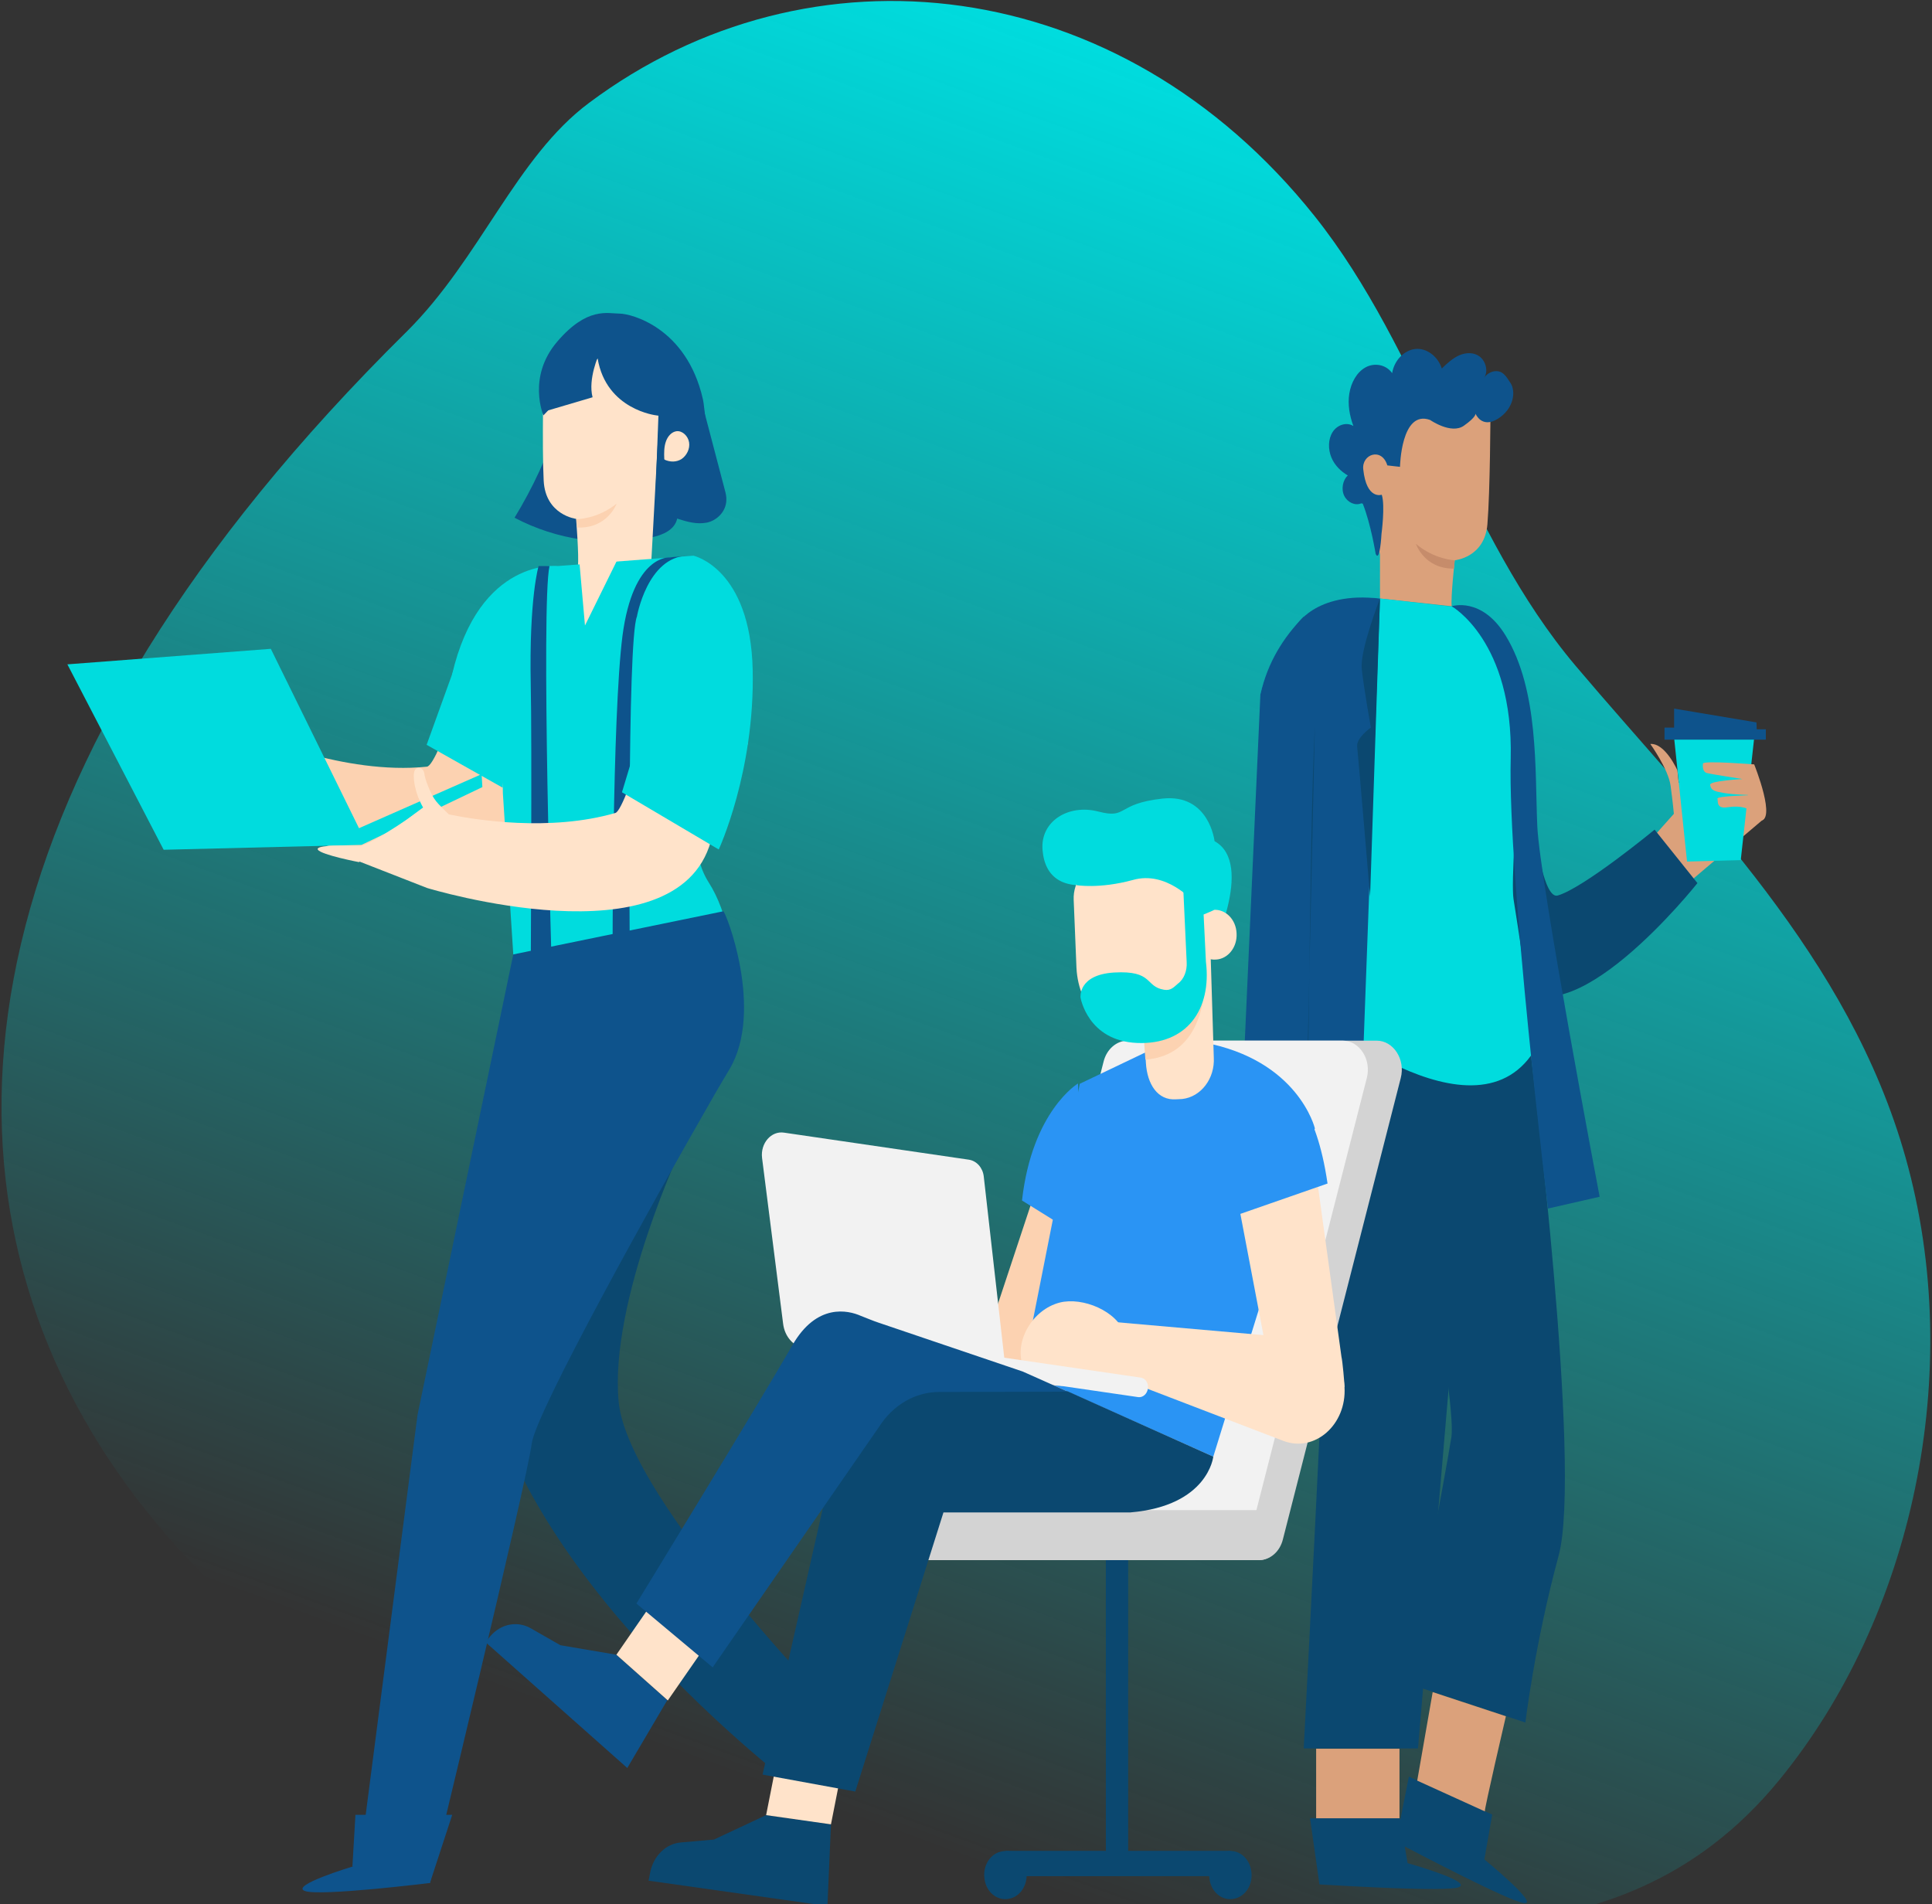 <svg width="418" height="412" viewBox="0 0 418 412" fill="none" xmlns="http://www.w3.org/2000/svg">
<rect x="0" y="0" width="418" height="412" fill="#333333" stroke="none"/>
<path d="M127.439 22.263C175.182 -13.443 242.274 -6.165 284.481 46.833C307.558 75.821 316.931 115.694 340.885 144.059C367.853 175.97 400.083 207.01 412.307 250.553C425.298 296.833 413.897 349.893 384.845 385.288C349.49 428.333 297.527 415.395 248.414 414.71C47.301 411.849 -102.176 259.51 88.028 71.715C103.924 55.915 111.653 34.019 127.439 22.263Z" fill="url(#paint0_linear_2003_225)"/>
<path d="M376.185 159.672C375.143 160.045 369.662 164.649 369.662 164.649L363.194 169.376L362.92 166.701C362.92 166.701 360.289 160.73 357.055 160.978C357.055 160.978 360.946 166.39 361.44 169.998C361.933 173.606 362.152 176.094 362.152 176.094L357.877 180.884L365.003 191.272L381.721 177.089C381.721 177.089 377.226 159.299 376.185 159.672Z" fill="#DBA17B"/>
<path d="M379.528 159.672L376.623 186.109L365.003 186.42L362.207 159.672H379.528Z" fill="#00DCDE"/>
<path d="M382.05 160.045H360.124V157.433H362.207V153.327L380.021 156.313L380.076 157.806H382.05V160.356" fill="#0E538C"/>
<path d="M380.57 177.587C384.626 178.022 379.528 165.395 379.528 165.395C379.528 165.395 368.565 164.524 368.456 165.208C368.346 165.893 368.401 167.012 369.278 167.261C370.155 167.51 377.007 168.567 377.007 168.567C377.007 168.567 369.881 168.941 369.991 169.812C370.21 171.118 371.032 171.242 373.17 171.615C374.979 171.926 378.925 172.051 378.925 172.051C378.925 172.051 371.416 172.237 371.58 172.797C371.745 173.357 371.251 175.099 373.828 174.663C379.693 173.793 380.57 177.587 380.57 177.587Z" fill="#DBA17B"/>
<path d="M331.237 228.408C331.237 228.408 342.365 317.671 337.212 336.644C332.06 355.616 330.031 372.722 330.031 372.722L304.159 364.138C304.159 364.138 312.71 319.475 314.026 310.891C315.287 302.307 302.076 232.576 302.076 232.576L331.237 228.408Z" fill="#0B4870"/>
<path d="M319.014 234.815L306.79 378.321H282.069C282.069 378.321 290.072 226.418 288.647 225.111C287.222 223.929 319.014 234.815 319.014 234.815Z" fill="#0B4870"/>
<path d="M328.77 147.356C328.77 147.356 331.402 195.502 337.047 193.76C342.748 192.081 357.986 179.515 357.986 179.515L367.25 191.085C367.25 191.085 339.021 226.729 327.4 212.173C315.834 197.555 328.77 147.356 328.77 147.356Z" fill="#0B4870"/>
<path d="M321.151 402.332L322.851 392.628L304.817 384.417L301.967 398.848L302.953 399.035C307.009 401.15 326.688 411.476 329.757 411.787C333.156 412.16 321.151 402.332 321.151 402.332Z" fill="#0B4870"/>
<path d="M278.287 261.065L280.26 264.3C280.26 264.3 281.192 266.477 283.494 269.774C284.097 270.645 284.81 271.391 285.632 271.951C286.619 272.635 287.989 273.506 288.866 273.755C289.962 274.004 290.182 275.621 289.25 276.119C288.318 276.554 285.358 275.932 282.508 273.444C279.657 271.018 280.973 277.176 281.466 279.478C281.905 281.717 283.001 288.809 282.508 289.555C281.795 290.613 280.644 289.866 280.26 287.627C279.877 285.325 278.232 278.607 277.191 278.98C276.149 279.291 278.561 290.799 278.561 290.799C278.561 290.799 279.438 293.163 278.232 293.598C276.095 294.345 274.286 281.904 274.176 280.722C274.066 279.913 272.915 280.224 273.08 281.095C273.244 282.028 275.711 292.479 273.573 293.287C271.874 293.909 272.038 283.086 270.449 281.22C268.859 279.354 271.107 289.431 269.462 289.928C268.859 290.115 268.366 290.177 267.818 284.143C267.27 277.985 268.147 261.128 268.147 261.128L278.452 261.252" fill="#FFE3CA"/>
<path d="M314.08 131.183C313.861 129.254 314.738 121.23 314.738 121.23C314.738 121.23 321.206 120.67 321.809 113.454C322.412 106.176 322.467 89.381 322.467 89.381L310.901 82.414L297.636 93.051L294.622 101.013L298.568 119.986V129.503L314.08 131.183Z" fill="#DBA17B"/>
<path d="M314.738 121.23C314.738 121.23 310.408 121.105 306.352 117.684C306.352 117.684 308.106 123.096 314.574 123.034L314.738 121.23Z" fill="#C68C6B"/>
<path d="M294.841 108.976C296.595 113.392 297.636 119.861 297.636 119.861C298.568 121.852 298.897 115.507 298.897 115.507C298.897 115.507 299.719 109.411 298.952 107.047C298.952 107.047 295.663 108.229 294.95 101.573C294.567 98.276 298.952 96.721 300.158 100.702L302.898 101.013C302.898 101.013 303.118 88.573 309.421 90.874C309.421 90.874 313.971 94.046 316.712 92.118C319.452 90.19 319.233 89.505 319.233 89.505C319.233 89.505 320.549 92.802 324.057 90.625C327.565 88.448 328.003 84.654 326.797 82.85C326.085 81.792 325.427 80.61 324.276 80.362C323.125 80.113 321.864 80.672 321.151 81.668C322.028 80.237 321.426 78.122 320.11 77.127C318.849 76.194 317.15 76.256 315.725 76.878C314.3 77.5 313.094 78.62 311.943 79.74C311.121 77.127 308.654 75.261 306.242 75.51C303.775 75.758 301.638 77.998 301.199 80.735C299.884 78.869 297.362 78.433 295.444 79.491C293.525 80.548 292.319 82.787 291.936 85.151C291.552 87.515 291.99 89.941 292.813 92.18C291.333 91.247 289.305 91.931 288.318 93.487C287.331 95.042 287.331 97.219 288.044 98.961C288.756 100.702 290.127 102.009 291.607 102.88C290.511 103.875 290.127 105.865 290.839 107.296C291.552 108.727 293.196 109.473 294.512 108.913" fill="#0E538C"/>
<path d="M272.696 150.279C272.696 150.279 277.136 127.077 298.568 129.503C318.192 131.742 318.192 131.742 318.192 131.742C318.192 131.742 331.676 138.212 329.757 156.438C327.894 174.663 326.962 191.334 327.455 194.507C327.948 197.741 332.662 226.418 331.237 228.408C317.095 247.94 280.973 216.776 280.973 216.776L272.696 150.279Z" fill="#00DCDE"/>
<path d="M298.568 129.503L293.58 265.047L278.726 255.902L280.261 135.661C280.261 135.661 284.262 127.886 298.568 129.503Z" fill="#0E538C"/>
<path d="M267.598 263.491L272.696 150.217C274.286 143.25 277.684 137.901 282.069 133.422V264.984L267.598 263.491Z" fill="#0E538C"/>
<path d="M314.081 131.183C314.081 131.183 327.455 138.709 326.852 164.151C326.194 189.593 334.91 261.501 334.91 261.501L346.092 258.95C346.092 258.95 333.156 190.774 332.608 178.831C332.059 166.639 332.991 149.408 325.756 137.527C320.549 129.005 314.081 131.183 314.081 131.183Z" fill="#0E538C"/>
<path d="M298.568 129.503C298.568 129.503 294.183 140.7 294.622 144.743C295.06 148.849 296.595 157.433 296.595 157.433C296.595 157.433 293.361 159.672 293.635 161.601C293.854 163.529 296.43 194.009 296.43 194.009L298.568 129.503Z" fill="#0B4870"/>
<path d="M282.069 265.047C283.44 237.677 283.111 184.554 284.481 157.122Z" fill="#0B4870"/>
<path d="M321.261 391.944C321.042 391.819 325.811 371.354 325.811 371.354L309.969 366.129L306.626 385.288L321.261 391.944Z" fill="#DBA17B"/>
<path d="M302.789 378.383H284.755V394.432H302.789V378.383Z" fill="#DBA17B"/>
<path d="M304.543 403.14L302.899 393.436H283.44L285.468 407.743L286.509 407.806C290.949 408.055 312.601 409.361 315.561 408.366C318.959 407.184 304.543 403.14 304.543 403.14Z" fill="#0B4870"/>
<path d="M152.161 88.261C153.695 94.109 155.23 99.956 156.765 105.803C156.984 106.612 157.203 107.42 157.149 108.229C157.094 110.717 155.066 112.646 152.928 113.081C150.79 113.516 148.598 112.894 146.515 112.21C145.967 114.698 143.336 115.756 141.088 116.253C131.112 118.368 120.533 116.876 111.324 112.024C115.271 105.554 118.505 98.587 120.917 91.185C128.755 91.558 136.593 91.994 144.432 92.367C145.802 92.429 147.227 92.491 148.543 91.994C149.858 91.434 151.009 90.19 151.119 88.635" fill="#0E538C"/>
<path d="M61.169 165.208L58.867 162.16C58.867 162.16 57.223 160.605 54.866 157.122C54.263 156.251 53.824 155.193 53.495 154.136C53.112 152.83 52.673 151.088 52.728 150.03C52.783 148.724 51.413 148.102 50.755 149.035C50.097 149.968 49.987 153.514 51.413 157.308C52.838 161.103 47.74 158.117 45.876 156.997C44.013 155.94 38.093 152.954 37.325 153.327C36.229 153.887 36.558 155.318 38.476 156.375C40.395 157.433 45.822 160.916 45.328 161.974C44.78 163.031 35.352 157.495 35.352 157.495C35.352 157.495 33.488 155.94 32.831 157.184C31.625 159.423 42.094 164.524 43.081 164.96C43.793 165.271 43.245 166.515 42.478 166.079C41.711 165.706 33.16 160.294 31.899 162.534C30.967 164.275 40.45 166.826 41.656 169.065C42.862 171.304 34.639 166.328 33.763 168.008C33.434 168.63 33.269 169.189 38.422 171.242C43.629 173.357 58.648 176.592 58.648 176.592L61.06 164.897" fill="#FF957E"/>
<path d="M103.54 137.59C103.54 137.59 94.99 165.644 92.358 165.893C74.325 167.759 54.701 158.926 54.701 158.926L49.768 174.726C49.768 174.726 100.855 200.665 111.817 175.659C123.493 149.16 122.89 144.992 122.89 144.992L103.54 137.59Z" fill="#FCD2B1"/>
<path d="M104.691 296.211C113.845 343.922 174.031 388.274 174.031 388.274L184.281 374.029C184.281 374.029 135.88 325.074 133.852 303.302C131.769 281.531 147.83 247.38 147.83 247.38L131.166 239.356L104.691 296.211Z" fill="#0B4870"/>
<path d="M125.027 122.474C125.302 120.483 124.644 112.272 124.644 112.272C124.644 112.272 118.011 111.464 117.628 103.999C117.244 96.535 117.628 79.366 117.628 79.366L129.687 72.648L142.952 84.032L140.923 121.292L125.027 122.474Z" fill="#FFE3CA"/>
<path d="M142.02 89.879C142.02 89.879 131.167 88.697 129.303 77.562L117.573 89.879C117.573 89.879 114.01 81.606 120.533 73.954C127.056 66.303 131.495 67.858 134.072 67.858C136.429 67.858 148.488 70.782 152.051 86.271C152.325 87.391 152.544 90.19 152.708 91.434L142.02 89.879Z" fill="#0E538C"/>
<path d="M124.699 112.335C124.699 112.335 129.139 112.397 133.414 108.976C133.414 108.976 131.441 114.45 124.863 114.139L124.699 112.335Z" fill="#FCD2B1"/>
<path d="M111.05 206.512C111.05 209.187 111.872 212.857 111.872 212.857L158.464 228.097C158.464 228.097 161.808 204.211 153.312 190.899C149.42 184.803 150.297 176.219 151.886 168.878L157.368 143.81L150.023 120.235L120.697 122.474C120.697 122.474 103.705 120.546 97.785 146.049L108.693 164.649L108.803 171.678L111.05 206.512Z" fill="#00DCDE"/>
<path d="M156.491 197.181C156.984 197.181 165.425 218.642 157.806 231.394C157.094 232.576 155.34 235.499 152.983 239.667C141.691 259.324 115.929 305.542 115.051 312.322C114.01 320.533 93.181 406.686 93.181 406.686L77.668 403.887L90.331 306.164L111.05 206.512L156.491 197.181Z" fill="#0E538C"/>
<path d="M129.577 76.691C129.577 76.691 127.165 81.979 128.207 85.96L117.683 89.07C117.683 89.008 115.271 73.892 129.577 76.691Z" fill="#0E538C"/>
<path d="M152.16 90.314C152.16 90.314 153.366 107.483 141.691 110.531L142.458 89.817L152.16 90.314Z" fill="#0E538C"/>
<path d="M104.363 170.309L78.216 182.812L35.407 183.87L14.578 143.748L58.593 140.389L77.668 179.204L104.198 167.51L104.363 170.309Z" fill="#00DCDE"/>
<path d="M99.649 140.824L92.304 161.165L108.748 170.434L110.283 152.643L99.649 140.824Z" fill="#00DCDE"/>
<path d="M131.331 118.742L125.356 121.665L126.562 135.35L134.127 119.986L131.331 118.742Z" fill="#FFE3CA"/>
<path d="M76.243 403.887C76.243 403.887 62.595 407.992 65.993 409.174C69.392 410.356 93.016 407.432 93.016 407.432L93.784 404.384L76.243 403.887Z" fill="#0E538C"/>
<path d="M93.017 407.432L97.84 392.69H76.901L76.244 403.887L93.017 407.432Z" fill="#0E538C"/>
<path d="M174.196 389.269C174.196 389.269 170.742 404.82 173.319 402.021C175.84 399.222 185.158 374.402 185.158 374.402L183.185 372.163L174.196 389.269Z" fill="#0B4870"/>
<path d="M185.104 374.402L176.059 362.459L165.919 383.173L174.196 389.269L185.104 374.402Z" fill="#0B4870"/>
<path d="M143.719 99.272C143.664 98.028 143.664 96.721 144.048 95.602C144.432 94.42 145.309 93.424 146.405 93.3C147.666 93.176 148.872 94.358 149.091 95.726C149.31 97.157 148.543 98.587 147.446 99.334C146.35 100.018 144.98 100.018 143.774 99.458" fill="#FFE3CA"/>
<path d="M136.264 207.507C136.264 207.507 135.661 138.647 137.799 133.422C137.799 133.422 140.046 120.483 148.762 120.235L144.87 120.608C144.87 120.608 136.977 119.986 134.675 137.59C132.427 155.193 132.537 208.067 132.537 208.067L136.264 207.507Z" fill="#0E538C"/>
<path d="M119.382 209.933C119.382 209.933 117.025 130.809 118.889 122.474H116.532C116.532 122.474 114.449 129.254 114.832 148.227C115.106 159.61 114.832 209.933 114.832 209.933H119.382Z" fill="#0E538C"/>
<path d="M91.591 174.85C91.591 174.85 80.19 183.061 77.668 182.999C75.202 182.937 68.021 182.75 68.788 183.87C69.556 184.989 77.668 186.545 77.668 186.545L91.591 174.85Z" fill="#FFE3CA"/>
<path d="M92.413 192.143C92.413 192.143 146.405 208.627 153.805 182.004C161.643 153.763 161.753 161.103 161.753 161.103L144.816 142.566C144.816 142.566 135.716 175.161 133.14 175.908C118.943 180.013 102.828 177.4 97.127 176.219C96.47 175.596 95.757 174.912 94.88 173.979C94.168 173.233 93.565 172.3 93.126 171.304C92.578 170.06 91.92 168.443 91.811 167.386C91.646 166.079 90.221 165.706 89.728 166.701C89.234 167.697 89.563 171.242 91.537 174.726C91.537 174.726 78.655 184.118 77.614 186.358L92.413 192.143Z" fill="#FFE3CA"/>
<path d="M150.023 120.235C150.023 120.235 162.356 122.909 162.849 144.93C163.342 166.95 155.504 183.808 155.504 183.808L134.565 171.429L150.023 120.235Z" fill="#00DCDE"/>
<path d="M257.567 337.577H201C198.368 337.577 196.231 335.151 196.231 332.165C196.231 329.179 198.368 326.753 201 326.753H257.513C260.144 326.753 262.281 329.179 262.281 332.165C262.336 335.151 260.198 337.577 257.567 337.577Z" fill="#D3D3D3"/>
<path d="M217.569 400.482V405.956H266.244V400.482H217.569Z" fill="#0B4870"/>
<path d="M222.048 404.882C222.487 407.743 220.787 410.418 218.266 410.854C215.744 411.351 213.387 409.423 213.004 406.562C212.565 403.7 214.264 401.025 216.786 400.59C219.307 400.092 221.664 402.021 222.048 404.882Z" fill="#0B4870"/>
<path d="M244.083 334.031H239.26V402.705H244.083V334.031Z" fill="#0B4870"/>
<path d="M270.723 404.882C271.161 407.743 269.462 410.418 266.941 410.854C264.419 411.351 262.062 409.423 261.679 406.562C261.24 403.7 262.939 401.025 265.461 400.59C267.982 400.092 270.339 402.021 270.723 404.882Z" fill="#0B4870"/>
<path d="M272.367 337.577H218.978C215.361 337.577 212.73 333.534 213.771 329.49L239.26 229.714C239.917 227.04 242.055 225.173 244.467 225.173H297.856C301.473 225.173 304.104 229.217 303.063 233.26L277.574 333.036C276.917 335.773 274.779 337.577 272.367 337.577Z" fill="#D3D3D3"/>
<path d="M265.022 337.577H218.485C214.868 337.577 212.236 333.534 213.278 329.49L238.766 229.714C239.424 227.04 241.562 225.173 243.974 225.173H290.511C294.128 225.173 296.759 229.217 295.718 233.26L270.229 333.036C269.572 335.773 267.434 337.577 265.022 337.577Z" fill="#F2F2F2"/>
<path d="M272.367 337.577H215.799C213.168 337.577 211.031 335.151 211.031 332.165C211.031 329.179 213.168 326.753 215.799 326.753H272.312C274.943 326.753 277.081 329.179 277.081 332.165C277.136 335.151 274.998 337.577 272.367 337.577Z" fill="#D3D3D3"/>
<path d="M225.611 252.854L213.059 290.737L216.019 298.139L232.956 294.78L237.78 254.285L225.611 252.854Z" fill="#FCD2B1"/>
<path d="M233.23 234.442C233.23 234.442 223.309 240.351 221.116 259.759L234.217 267.908L233.23 234.442Z" fill="#2A94F4"/>
<path d="M249.236 227.04L233.614 234.504L221.281 296.771L262.501 315.183L284.481 244.146C284.481 244.146 280.918 229.341 260.308 225.547L249.236 227.04Z" fill="#2A94F4"/>
<path d="M290.894 300.13C290.894 299.321 290.456 294.407 290.236 293.598L283.439 244.27C282.124 237.49 275.437 234.069 270.12 237.428C266.173 239.916 264.419 245.203 265.954 249.993L274.011 292.354L290.894 300.13Z" fill="#FFE3CA"/>
<path d="M281.631 289.617L235.642 285.574L233.34 294.78L277.629 311.762C284.426 314.375 291.388 308.279 290.894 300.13C290.565 294.531 286.619 290.053 281.631 289.617Z" fill="#FFE3CA"/>
<path d="M278.835 235.935C278.835 235.935 284.7 238.796 287.222 256.089L266.502 263.305C266.502 263.305 252.963 246.074 267.434 234.566L278.835 235.935Z" fill="#2A94F4"/>
<path d="M221.226 295.34C222.925 300.441 231.421 300.69 235.971 298.761C240.466 296.833 245.125 293.909 243.425 288.746C241.726 283.646 234.217 280.598 229.284 281.842C223.309 283.397 219.527 290.177 221.226 295.34Z" fill="#FFE3CA"/>
<path d="M246.276 302.307L213.442 297.517L213.936 293.287L246.769 298.077C247.811 298.201 248.523 299.259 248.359 300.441C248.194 301.623 247.263 302.431 246.276 302.307Z" fill="#F2F2F2"/>
<path d="M217.773 298.139L174.25 291.794C171.729 291.421 169.756 289.244 169.427 286.383L164.877 250.553C164.494 247.38 166.851 244.643 169.646 245.079L209.605 250.926C211.305 251.175 212.62 252.668 212.839 254.534L217.773 298.139Z" fill="#F2F2F2"/>
<path d="M165.754 392.752L154.463 398.04L147.337 398.662C144.048 398.91 141.307 401.647 140.649 405.255L140.321 406.935L179.019 412.409L179.787 394.743L165.754 392.752Z" fill="#0B4870"/>
<path d="M179.786 394.743L183.569 375.522L169.591 373.344L165.754 392.752L179.786 394.743Z" fill="#FFE3CA"/>
<path d="M262.501 315.183C262.501 315.183 261.404 325.82 244.577 327.251H204.124L185.049 387.651L164.987 383.981L185.049 295.278L231.037 301.063L262.501 315.183Z" fill="#0B4870"/>
<path d="M133.359 358.042L121.245 355.989L114.832 352.319C111.872 350.64 108.309 351.386 106.062 354.061L105.021 355.305L135.716 382.551L144.377 367.87L133.359 358.042Z" fill="#0E538C"/>
<path d="M144.487 367.933L155.011 352.755L143.938 342.74L133.359 358.042L144.487 367.933Z" fill="#FFE3CA"/>
<path d="M221.281 296.771L190.091 286.196C188.776 285.761 187.515 285.201 186.2 284.703C183.514 283.521 176.717 281.904 171.455 291.048C164.713 302.805 137.689 346.97 137.689 346.97L154.188 360.779L190.201 308.714C193.216 303.986 198.039 301.187 203.192 301.187L231.037 301.125L221.281 296.771Z" fill="#0E538C"/>
<path d="M261.404 207.632C261.953 206.45 271.6 186.918 262.775 182.004C262.775 182.004 261.624 171.678 251.483 172.797C241.343 173.917 244.083 177.276 237.615 175.596C231.147 173.917 225.063 177.711 225.556 183.87C226.049 190.028 230.161 192.641 237.615 191.148C245.07 189.655 250.99 190.774 250.99 190.774L257.239 192.827L261.404 207.632Z" fill="#00DCDE"/>
<path d="M262.61 228.781L261.843 203.962L246.714 210.058L247.92 229.963C248.194 234.566 250.442 238.174 254.498 237.863L255.759 237.801C259.815 237.366 262.884 233.384 262.61 228.781Z" fill="#FFE3CA"/>
<path d="M260.528 207.383C260.528 207.383 263.378 228.097 247.811 229.279L247.098 219.451L260.528 207.383Z" fill="#FCD2B1"/>
<path d="M247.701 224.676H248.249C256.033 224.24 262.007 216.776 261.624 207.943L260.856 189.904C260.747 187.602 259.047 185.86 257.019 185.985L238.492 186.98C234.929 187.167 232.134 190.65 232.298 194.693L232.901 209.436C233.34 218.269 239.917 225.049 247.701 224.676Z" fill="#FFE3CA"/>
<path d="M258.061 202.531C258.17 205.517 260.418 207.818 263.049 207.632C265.68 207.507 267.708 204.957 267.543 201.971C267.434 198.985 265.186 196.684 262.555 196.87C259.979 196.995 257.951 199.545 258.061 202.531Z" fill="#FFE3CA"/>
<path d="M255.813 188.1L256.745 208.192C256.855 209.996 256.197 211.862 254.827 212.857C254.005 213.541 253.347 214.412 251.867 214.163C247.646 213.479 249.62 209.933 241.014 210.431C233.175 210.929 233.778 215.843 233.778 215.843C233.778 215.843 235.313 225.236 246.057 225.671C256.8 226.107 262.172 218.393 260.911 208.129L259.87 186.918L255.813 188.1Z" fill="#00DCDE"/>
<path d="M232.846 191.521C232.846 191.521 237.834 192.392 245.125 190.401C252.36 188.348 258.116 195.004 258.116 195.004C258.116 195.004 259.65 198.052 260.034 197.99C260.418 197.928 262.61 196.933 262.61 196.933L262.501 187.664L257.184 182.937L242.439 182.252L233.723 184.43L232.846 191.521Z" fill="#00DCDE"/>
<defs>
<linearGradient id="paint0_linear_2003_225" x1="208.979" y1="0.21" x2="79.053" y2="354.716" gradientUnits="userSpaceOnUse">
<stop stop-color="#00DCDE"/>
<stop offset="1" stop-color="#00DCDE" stop-opacity="0"/>
</linearGradient>
</defs>
</svg>
